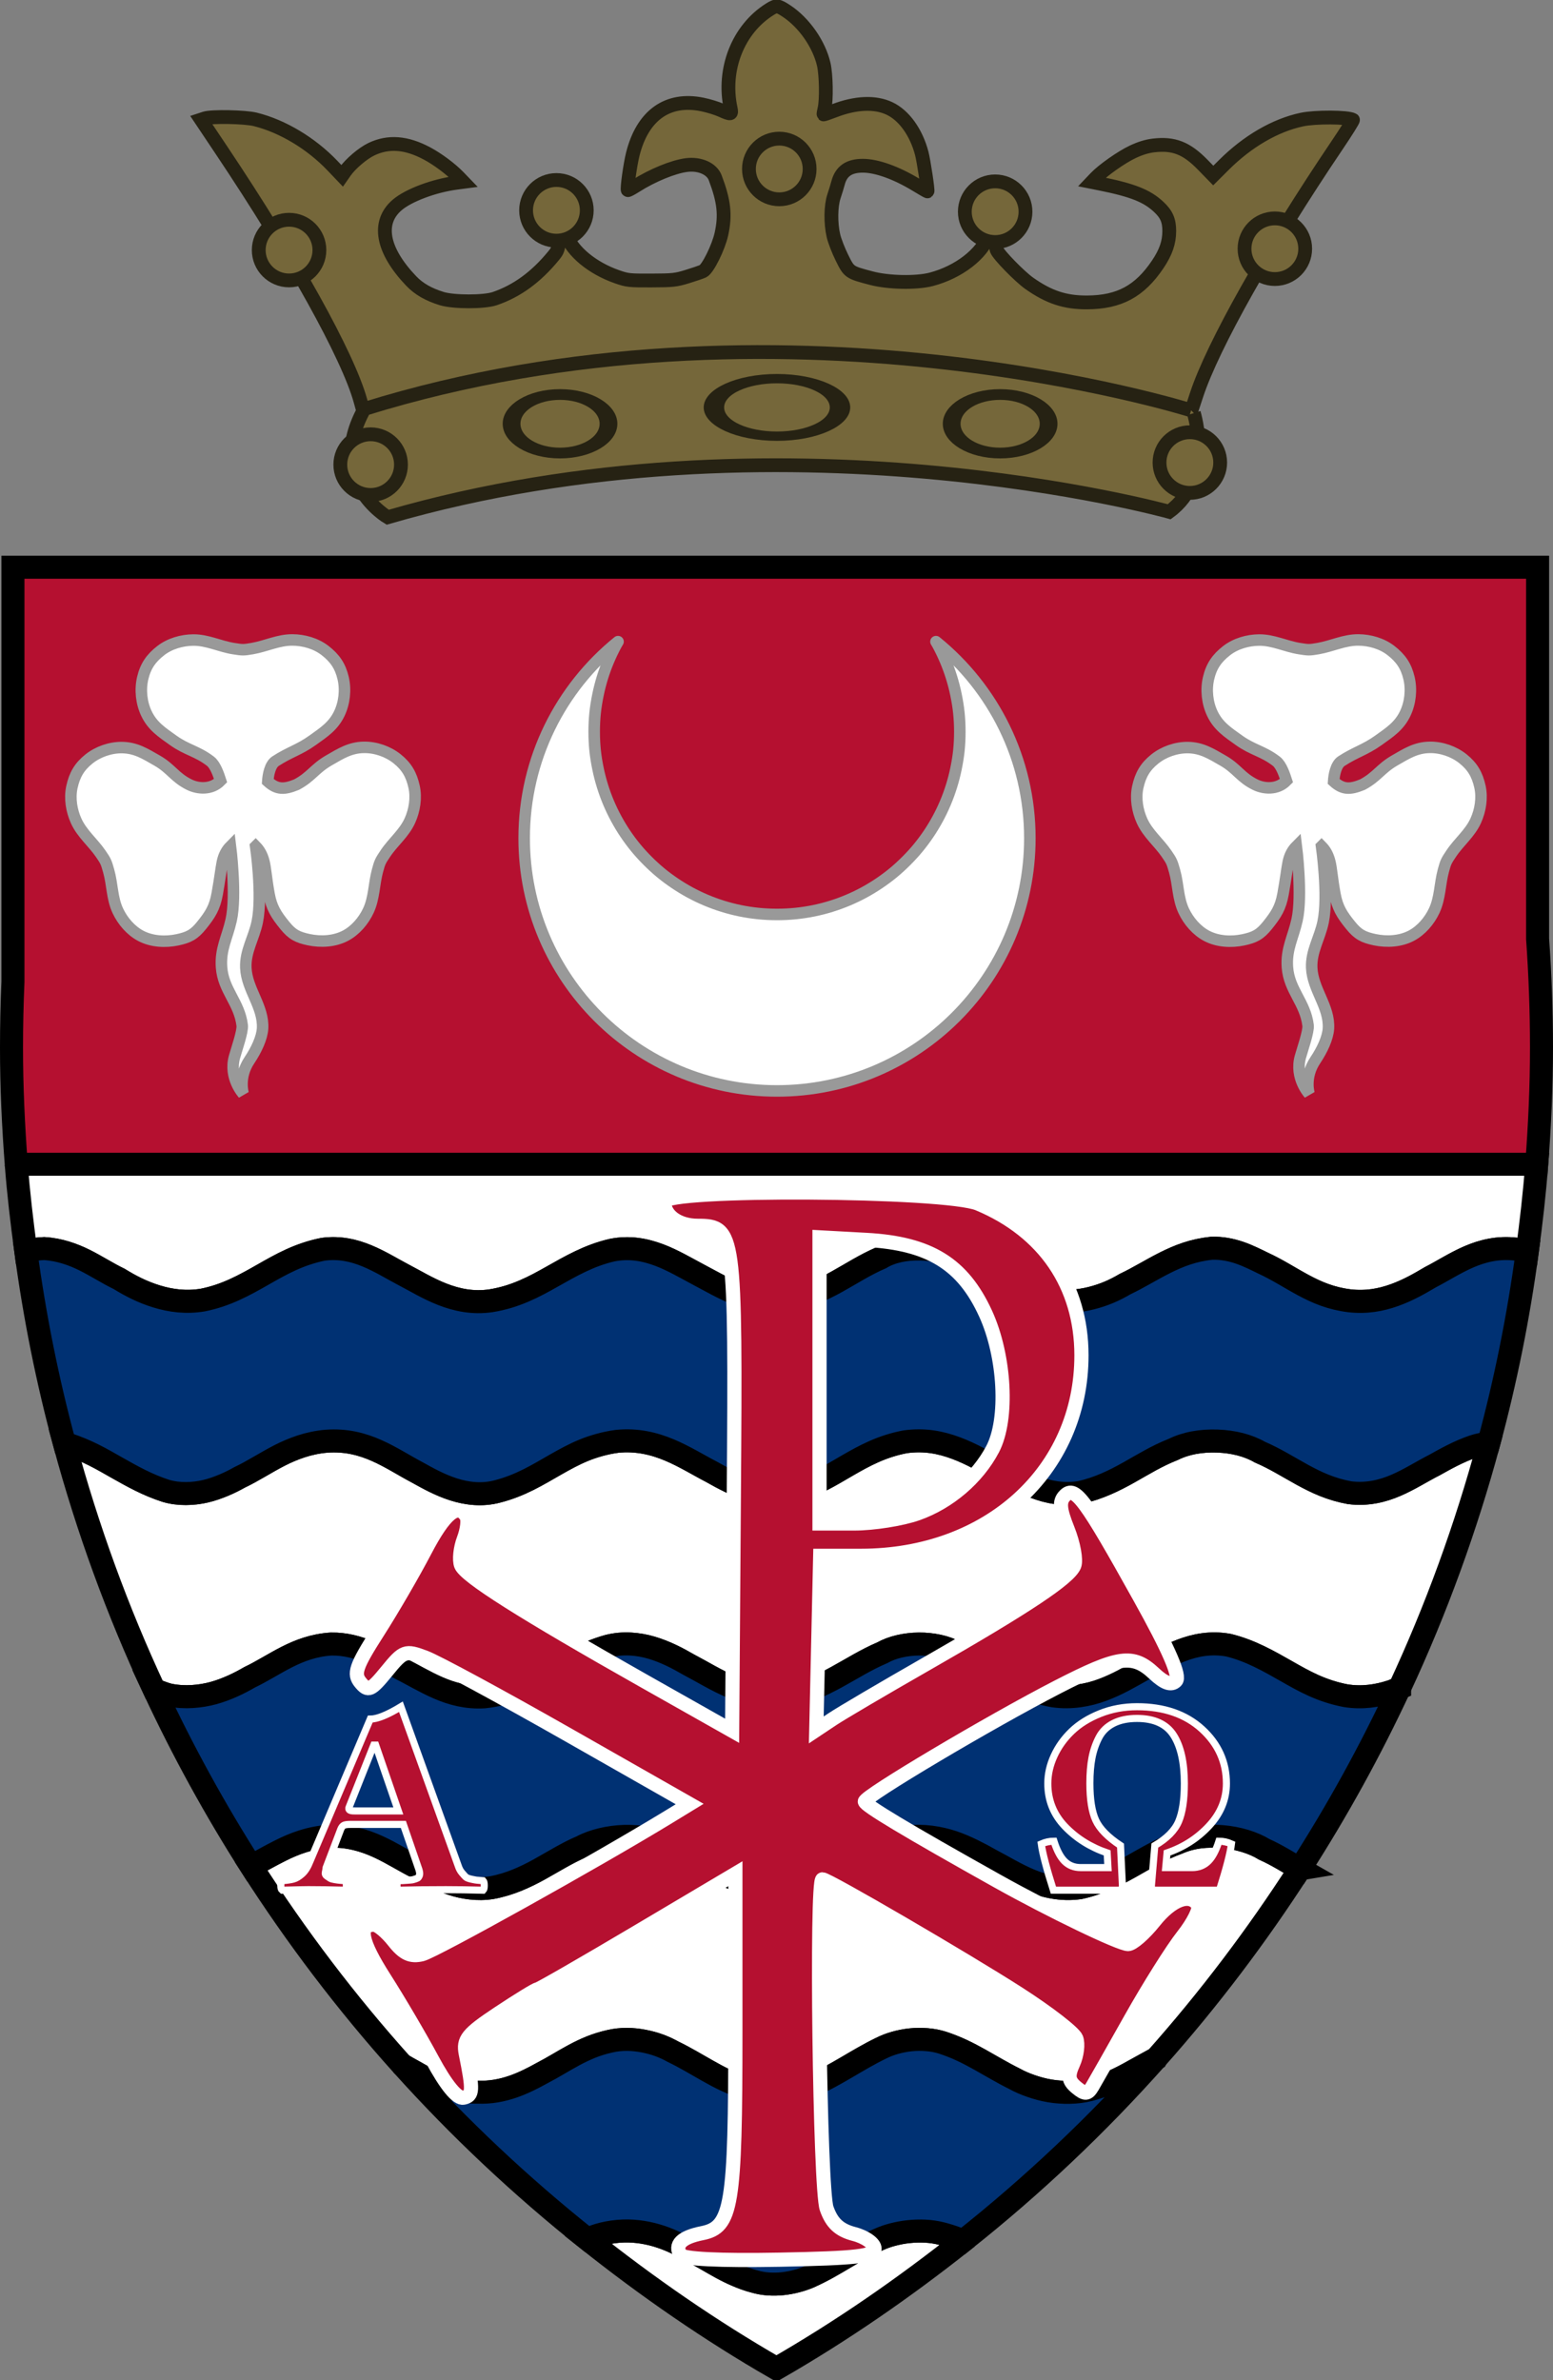 <?xml version="1.0" encoding="UTF-8" standalone="no"?>
<!-- Created with Inkscape (http://www.inkscape.org/) -->

<svg
   xmlns:dc="http://purl.org/dc/elements/1.1/"
   xmlns:cc="http://creativecommons.org/ns#"
   xmlns:rdf="http://www.w3.org/1999/02/22-rdf-syntax-ns#"
   xmlns:svg="http://www.w3.org/2000/svg"
   xmlns="http://www.w3.org/2000/svg"
   xmlns:sodipodi="http://sodipodi.sourceforge.net/DTD/sodipodi-0.dtd"
   xmlns:inkscape="http://www.inkscape.org/namespaces/inkscape"
   viewBox="0 0 337.281 516.995"
   id="svg2"
   version="1.1"
   inkscape:version="0.48.1 "
   sodipodi:docname="sem.svg">
  <rect x="0" y="0" width="337.281" height="516.995" fill="#808080" stroke="none"/>
  <defs
     id="defs4">
    <linearGradient
       id="linearGradient2294">
      <stop
         style="stop-color:#ffffff;stop-opacity:1;"
         offset="0"
         id="stop2296" />
      <stop
         style="stop-color:#959595;stop-opacity:1;"
         offset="1"
         id="stop2298" />
    </linearGradient>
    <linearGradient
       id="linearGradient2275">
      <stop
         style="stop-color:#000000;stop-opacity:1;"
         offset="0"
         id="stop2277" />
      <stop
         style="stop-color:#fffcfc;stop-opacity:0;"
         offset="1"
         id="stop2279" />
    </linearGradient>
    <linearGradient
       id="linearGradient2265">
      <stop
         id="stop2267"
         offset="0"
         style="stop-color:#000000;stop-opacity:1;" />
      <stop
         style="stop-color:#7f7e7e;stop-opacity:0.498;"
         offset="0"
         id="stop2283" />
      <stop
         id="stop2269"
         offset="1"
         style="stop-color:#fffcfc;stop-opacity:0;" />
    </linearGradient>
    <linearGradient
       id="linearGradient2257">
      <stop
         style="stop-color:#000000;stop-opacity:1;"
         offset="0"
         id="stop2259" />
      <stop
         style="stop-color:#fffcfc;stop-opacity:0;"
         offset="1"
         id="stop2261" />
    </linearGradient>
  </defs>
  <sodipodi:namedview
     id="base"
     pagecolor="#ffffff"
     bordercolor="#666666"
     borderopacity="1.0"
     inkscape:pageopacity="0.0"
     inkscape:pageshadow="2"
     inkscape:zoom="0.0875"
     inkscape:cx="-383.2339"
     inkscape:cy="651.59127"
     inkscape:document-units="px"
     inkscape:current-layer="layer1"
     showgrid="false"
     fit-margin-top="0"
     fit-margin-left="0"
     fit-margin-right="0"
     fit-margin-bottom="0"
     inkscape:window-width="1600"
     inkscape:window-height="848"
     inkscape:window-x="-8"
     inkscape:window-y="-8"
     inkscape:window-maximized="1" />
  <g
     inkscape:label="Layer 1"
     inkscape:groupmode="layer"
     id="layer1"
     transform="translate(-247.546,-193.722)">
    <path
       inkscape:connector-curvature="0"
       style="fill:#b51030;fill-opacity:1;stroke:#000000;stroke-width:5;stroke-miterlimit:4;stroke-opacity:1;stroke-dasharray:none"
       d="m 251.077,446.624 330.219,0 c 0.636,-8.371 1.031,-16.811 1.031,-25.344 0,-7.944 -0.292,-15.82 -0.844,-23.625 l 0,-80.719 -331.125,0 0,90.031 c -0.202,4.743 -0.312,9.521 -0.312,14.312 0,8.533 0.396,16.973 1.031,25.344 z"
       id="rect2521" />
    <g
       id="g4232"
       transform="translate(-5.616,-6.7387772e-6)"
       style="fill:#ffffff;stroke:#999999;stroke-width:2.5;stroke-miterlimit:4;stroke-dasharray:none">
      <g
         style="fill:#ffffff;fill-opacity:1;stroke:#999999;stroke-width:2.277;stroke-miterlimit:4;stroke-dasharray:none;display:inline"
         id="g17751-03-0"
         transform="matrix(-1.098,0.001,0.001,1.098,-39.859,-367.721)">
        <g
           id="g17731-2-0"
           style="fill:#ffffff;fill-opacity:1;stroke:#999999;stroke-width:2.277;stroke-miterlimit:4;stroke-dasharray:none">
          <path
             id="path17468-6-2-6"
             style="fill:#ffffff;fill-opacity:1;stroke:#999999;stroke-width:2.277;stroke-linecap:butt;stroke-linejoin:miter;stroke-miterlimit:4;stroke-opacity:1;stroke-dasharray:none;display:inline"
             d="m -316.82,679.038 c -0.714,0.729 -1.256,1.602 -1.618,2.985 -0.362,1.383 -0.432,3.195 -1.013,6.434 -0.487,2.714 -1.381,4.106 -3.101,6.234 -1.459,1.807 -2.526,2.369 -4.784,2.844 -2.374,0.499 -5.052,0.354 -7.213,-0.781 -1.975,-1.038 -3.592,-2.922 -4.549,-4.959 -1.178,-2.506 -1.091,-5.244 -1.816,-7.919 -0.468,-1.727 -0.572,-1.898 -1.562,-3.378 -1.536,-2.296 -3.701,-3.969 -4.847,-6.49 -0.932,-2.049 -1.325,-4.511 -0.844,-6.705 0.526,-2.402 1.474,-4.044 3.377,-5.561 1.811,-1.443 4.239,-2.281 6.549,-2.25 2.72,0.036 4.563,1.215 6.936,2.581 2.833,1.63 3.501,3.254 6.389,4.781 2.415,0.979 3.875,1.031 5.696,-0.635 -0.079,-1.286 -0.447,-3.296 -1.539,-4.009 -2.762,-1.802 -4.657,-2.207 -7.341,-4.124 -2.249,-1.606 -4.101,-2.802 -5.295,-5.295 -1.013,-2.116 -1.29,-4.712 -0.756,-6.997 0.561,-2.401 1.643,-3.975 3.593,-5.484 1.782,-1.378 4.177,-2.066 6.429,-2.08 2.771,-0.018 5.212,1.229 7.942,1.702 1.765,0.305 1.964,0.282 3.724,0 2.735,-0.438 5.171,-1.72 7.942,-1.702 2.252,0.014 4.648,0.702 6.429,2.08 1.95,1.509 3.032,3.083 3.593,5.484 0.534,2.284 0.257,4.881 -0.756,6.997 -1.193,2.492 -3.046,3.688 -5.295,5.295 -2.684,1.917 -4.727,2.113 -7.341,4.124 -0.992,0.763 -1.633,2.713 -2,3.855 1.85,1.9 4.539,1.583 6.158,0.789 2.918,-1.432 3.556,-3.151 6.389,-4.781 2.374,-1.366 4.216,-2.544 6.936,-2.581 2.309,-0.031 4.738,0.807 6.549,2.25 1.903,1.516 2.851,3.159 3.377,5.561 0.48,2.194 0.088,4.656 -0.844,6.705 -1.146,2.521 -3.281,4.212 -4.847,6.49 -1.013,1.474 -1.075,1.664 -1.562,3.378 -0.757,2.664 -0.637,5.412 -1.816,7.919 -0.958,2.037 -2.575,3.921 -4.549,4.959 -2.162,1.136 -4.84,1.28 -7.213,0.781 -2.258,-0.475 -3.325,-1.037 -4.784,-2.844 -1.719,-2.129 -2.613,-3.521 -3.101,-6.234 -0.582,-3.239 -0.729,-4.772 -1.013,-6.21 -0.284,-1.438 -0.873,-2.452 -1.632,-3.214 0,0 -1.221,9.74 -0.12,14.607 0.798,3.527 2.175,5.722 1.917,9.329 -0.327,4.574 -3.532,6.951 -4.078,11.505 -0.142,1.186 1.128,4.774 1.536,6.245 1.146,4.136 -1.724,7.291 -1.724,7.291 0,0 1.049,-3.245 -1.255,-6.668 -1.324,-1.967 -2.467,-4.372 -2.581,-6.25 -0.26,-4.3 3.108,-7.696 3.298,-11.999 0.144,-3.282 -1.599,-5.878 -2.268,-9.094 -1.088,-5.229 0.302,-14.959 0.302,-14.959 z"
             sodipodi:nodetypes="czssssssssssssccsssssssssssssscssssssssssssszcsssscssssc"
             inkscape:connector-curvature="0" />
        </g>
      </g>
      <g
         transform="matrix(0.25,0,0,0.25,296.198,249.201)"
         id="layer1-2"
         inkscape:label="Layer 1"
         style="fill:#ffffff;stroke:#999999;stroke-width:10.009;stroke-miterlimit:4;stroke-dasharray:none">
        <path
           inkscape:connector-curvature="0"
           id="path4767"
           d="m 364.767,335.587 c -49.717,40.268 -81.565,101.815 -81.565,170.779 0,121.306 98.304,219.611 219.611,219.611 121.306,0 219.7,-98.304 219.7,-219.611 0,-68.964 -31.847,-130.51 -81.565,-170.779 0.494,0.87 1.034,1.699 1.512,2.579 2.445,4.5 4.662,9.126 6.671,13.876 2.009,4.749 3.79,9.615 5.337,14.587 1.547,4.972 2.856,10.041 3.914,15.21 1.058,5.168 1.948,10.494 2.491,15.833 0.542,5.338 0.8,10.707 0.8,16.188 0,5.481 -0.258,10.939 -0.8,16.277 -0.542,5.338 -1.433,10.575 -2.491,15.744 -1.058,5.168 -2.367,10.238 -3.914,15.21 -1.547,4.972 -3.328,9.838 -5.337,14.587 -2.009,4.749 -4.227,9.376 -6.671,13.876 -2.445,4.5 -5.063,8.851 -7.916,13.075 -2.854,4.224 -5.925,8.354 -9.162,12.275 -3.236,3.921 -6.637,7.615 -10.229,11.207 -3.592,3.592 -7.375,7.082 -11.296,10.318 -3.921,3.236 -7.962,6.219 -12.186,9.073 -4.224,2.854 -8.664,5.561 -13.164,8.005 -4.5,2.445 -9.126,4.662 -13.876,6.671 -4.749,2.009 -9.615,3.79 -14.587,5.337 -4.972,1.547 -10.042,2.856 -15.21,3.914 -5.168,1.058 -10.406,1.859 -15.744,2.402 -5.338,0.542 -10.796,0.801 -16.277,0.801 -5.481,0 -10.85,-0.258 -16.188,-0.801 -5.338,-0.542 -10.575,-1.344 -15.744,-2.402 -5.168,-1.058 -10.238,-2.367 -15.21,-3.914 -4.972,-1.547 -9.838,-3.328 -14.587,-5.337 -4.749,-2.009 -9.376,-4.227 -13.876,-6.671 -4.5,-2.445 -8.94,-5.152 -13.164,-8.005 -4.224,-2.854 -8.265,-5.837 -12.186,-9.073 -3.921,-3.236 -7.704,-6.726 -11.296,-10.318 -3.592,-3.592 -6.993,-7.286 -10.229,-11.207 -3.236,-3.921 -6.308,-8.051 -9.162,-12.275 -2.854,-4.224 -5.472,-8.575 -7.916,-13.075 -2.445,-4.5 -4.662,-9.126 -6.671,-13.876 -2.009,-4.749 -3.79,-9.615 -5.337,-14.587 -1.547,-4.972 -2.856,-10.041 -3.914,-15.21 -1.058,-5.168 -1.948,-10.406 -2.491,-15.744 -0.542,-5.338 -0.801,-10.796 -0.801,-16.277 0,-5.481 0.258,-10.85 0.801,-16.188 0.542,-5.338 1.433,-10.664 2.491,-15.833 1.058,-5.168 2.367,-10.238 3.914,-15.21 1.547,-4.972 3.328,-9.838 5.337,-14.587 2.009,-4.749 4.227,-9.376 6.671,-13.876 0.478,-0.88 1.018,-1.709 1.512,-2.579 z"
           style="fill:#ffffff;fill-opacity:1;fill-rule:nonzero;stroke:#999999;stroke-width:10.009;stroke-linecap:round;stroke-linejoin:round;stroke-miterlimit:4;stroke-opacity:1;stroke-dasharray:none;stroke-dashoffset:0" />
      </g>
      <g
         style="fill:#ffffff;fill-opacity:1;stroke:#999999;stroke-width:2.277;stroke-miterlimit:4;stroke-dasharray:none;display:inline"
         id="g17751-03-0-0"
         transform="matrix(-1.098,0.001,0.001,1.098,191.628,-367.721)">
        <g
           id="g17731-2-0-0"
           style="fill:#ffffff;fill-opacity:1;stroke:#999999;stroke-width:2.277;stroke-miterlimit:4;stroke-dasharray:none">
          <path
             id="path17468-6-2-6-4"
             style="fill:#ffffff;fill-opacity:1;stroke:#999999;stroke-width:2.277;stroke-linecap:butt;stroke-linejoin:miter;stroke-miterlimit:4;stroke-opacity:1;stroke-dasharray:none;display:inline"
             d="m -316.82,679.038 c -0.714,0.729 -1.256,1.602 -1.618,2.985 -0.362,1.383 -0.432,3.195 -1.013,6.434 -0.487,2.714 -1.381,4.106 -3.101,6.234 -1.459,1.807 -2.526,2.369 -4.784,2.844 -2.374,0.499 -5.052,0.354 -7.213,-0.781 -1.975,-1.038 -3.592,-2.922 -4.549,-4.959 -1.178,-2.506 -1.091,-5.244 -1.816,-7.919 -0.468,-1.727 -0.572,-1.898 -1.562,-3.378 -1.536,-2.296 -3.701,-3.969 -4.847,-6.49 -0.932,-2.049 -1.325,-4.511 -0.844,-6.705 0.526,-2.402 1.474,-4.044 3.377,-5.561 1.811,-1.443 4.239,-2.281 6.549,-2.25 2.72,0.036 4.563,1.215 6.936,2.581 2.833,1.63 3.501,3.254 6.389,4.781 2.415,0.979 3.875,1.031 5.696,-0.635 -0.079,-1.286 -0.447,-3.296 -1.539,-4.009 -2.762,-1.802 -4.657,-2.207 -7.341,-4.124 -2.249,-1.606 -4.101,-2.802 -5.295,-5.295 -1.013,-2.116 -1.29,-4.712 -0.756,-6.997 0.561,-2.401 1.643,-3.975 3.593,-5.484 1.782,-1.378 4.177,-2.066 6.429,-2.08 2.771,-0.018 5.212,1.229 7.942,1.702 1.765,0.305 1.964,0.282 3.724,0 2.735,-0.438 5.171,-1.72 7.942,-1.702 2.252,0.014 4.648,0.702 6.429,2.08 1.95,1.509 3.032,3.083 3.593,5.484 0.534,2.284 0.257,4.881 -0.756,6.997 -1.193,2.492 -3.046,3.688 -5.295,5.295 -2.684,1.917 -4.727,2.113 -7.341,4.124 -0.992,0.763 -1.633,2.713 -2,3.855 1.85,1.9 4.539,1.583 6.158,0.789 2.918,-1.432 3.556,-3.151 6.389,-4.781 2.374,-1.366 4.216,-2.544 6.936,-2.581 2.309,-0.031 4.738,0.807 6.549,2.25 1.903,1.516 2.851,3.159 3.377,5.561 0.48,2.194 0.088,4.656 -0.844,6.705 -1.146,2.521 -3.281,4.212 -4.847,6.49 -1.013,1.474 -1.075,1.664 -1.562,3.378 -0.757,2.664 -0.637,5.412 -1.816,7.919 -0.958,2.037 -2.575,3.921 -4.549,4.959 -2.162,1.136 -4.84,1.28 -7.213,0.781 -2.258,-0.475 -3.325,-1.037 -4.784,-2.844 -1.719,-2.129 -2.613,-3.521 -3.101,-6.234 -0.582,-3.239 -0.729,-4.772 -1.013,-6.21 -0.284,-1.438 -0.873,-2.452 -1.632,-3.214 0,0 -1.221,9.74 -0.12,14.607 0.798,3.527 2.175,5.722 1.917,9.329 -0.327,4.574 -3.532,6.951 -4.078,11.505 -0.142,1.186 1.128,4.774 1.536,6.245 1.146,4.136 -1.724,7.291 -1.724,7.291 0,0 1.049,-3.245 -1.255,-6.668 -1.324,-1.967 -2.467,-4.372 -2.581,-6.25 -0.26,-4.3 3.108,-7.696 3.298,-11.999 0.144,-3.282 -1.599,-5.878 -2.268,-9.094 -1.088,-5.229 0.302,-14.959 0.302,-14.959 z"
             sodipodi:nodetypes="czssssssssssssccsssssssssssssscssssssssssssszcsssscssssc"
             inkscape:connector-curvature="0" />
        </g>
      </g>
    </g>
    <g
       id="g7100"
       transform="matrix(0.624,0,0,0.624,582.775,37.984)"
       style="fill:#75673a;fill-opacity:1;stroke:#262213;stroke-width:4.805;stroke-miterlimit:4;stroke-opacity:1;stroke-dasharray:none">
      <path
         inkscape:connector-curvature="0"
         style="color:#000000;fill:#75673a;fill-opacity:1;fill-rule:nonzero;stroke:#262213;stroke-width:4.805;stroke-linecap:butt;stroke-linejoin:miter;stroke-miterlimit:4;stroke-opacity:1;stroke-dasharray:none;stroke-dashoffset:0;marker:none;visibility:visible;display:inline;overflow:visible;enable-background:accumulate"
         d="m -359.549,392.137 -51.422,-0.124 -0.831,-2.99 c -4.323,-15.554 -23.17,-49.525 -48.413,-87.258 l -7.045,-10.531 1.32,-0.433 c 2.384,-0.782 13.956,-0.559 17.571,0.339 9.45,2.346 19.431,8.33 26.83,16.085 l 3.384,3.547 0.971,-1.392 c 1.947,-2.791 6.233,-6.44 9.253,-7.877 5.945,-2.83 12.139,-2.345 19.361,1.517 3.72,1.989 8.273,5.392 10.988,8.212 l 1.59,1.652 -2.438,0.323 c -7.777,1.029 -16.626,4.354 -20.561,7.726 -7.093,6.078 -5.293,15.811 4.898,26.477 2.623,2.745 6.007,4.696 10.6,6.111 4.143,1.276 14.764,1.281 18.482,0.008 7.707,-2.639 14.315,-7.456 20.415,-14.881 1.554,-1.891 1.689,-2.33 1.98,-6.425 0.18,-2.534 0.513,-4.329 0.785,-4.238 0.26,0.086 1.006,1.598 1.659,3.359 2.163,5.837 9.119,11.578 17.645,14.562 3.647,1.277 4.252,1.343 12.001,1.316 7.498,-0.026 8.512,-0.136 12.481,-1.349 2.376,-0.726 4.854,-1.575 5.506,-1.887 1.671,-0.798 5.374,-8.276 6.396,-12.917 1.461,-6.63 0.93,-11.438 -2.164,-19.619 -1.185,-3.134 -5.353,-4.986 -9.934,-4.416 -4.608,0.574 -11.948,3.583 -17.738,7.271 -1.415,0.901 -2.652,1.559 -2.749,1.463 -0.354,-0.353 0.823,-8.839 1.732,-12.483 3.382,-13.562 12.129,-19.816 24.232,-17.327 2.112,0.434 5.001,1.314 6.419,1.954 3.566,1.61 3.884,1.552 3.414,-0.631 -2.91,-13.538 2.585,-27.488 13.56,-34.42 2.359,-1.49 2.86,-1.44 5.924,0.588 6.095,4.036 11.287,11.482 12.924,18.537 0.84,3.62 0.993,12.362 0.269,15.401 -0.249,1.046 -0.4,1.955 -0.334,2.02 0.065,0.065 1.728,-0.502 3.694,-1.261 7.506,-2.896 14.253,-3.176 19.268,-0.801 5.052,2.393 9.286,8.291 11.209,15.616 0.696,2.652 2.25,12.993 1.988,13.232 -0.048,0.044 -1.816,-0.973 -3.928,-2.259 -6.879,-4.189 -13.726,-6.648 -18.543,-6.658 -4.8,-0.011 -7.544,1.875 -8.621,5.922 -0.289,1.085 -0.937,3.205 -1.442,4.71 -1.129,3.371 -1.206,9.37 -0.177,13.781 0.399,1.712 1.725,5.13 2.946,7.596 2.527,5.105 2.505,5.09 10.235,7.127 6,1.582 15.704,1.768 20.882,0.4 9.497,-2.508 17.62,-8.759 20.005,-15.394 1.516,-4.216 2.317,-4.051 2.317,0.479 0,1.958 0.198,4.079 0.44,4.714 0.66,1.732 7.977,9.236 11.291,11.58 6.855,4.848 12.507,6.714 20.192,6.665 11.172,-0.071 18.252,-3.888 24.54,-13.231 2.826,-4.198 4.023,-7.656 4.023,-11.62 0,-3.699 -0.945,-5.86 -3.68,-8.417 -4.115,-3.847 -9.138,-5.833 -20.49,-8.1 l -2.808,-0.561 1.368,-1.437 c 2.579,-2.709 9.049,-7.252 12.92,-9.069 2.6,-1.221 4.964,-1.946 7.201,-2.208 7.042,-0.825 11.47,0.905 17.107,6.682 l 3.697,3.789 3.662,-3.652 c 8.276,-8.255 17.884,-13.85 27.183,-15.828 4.669,-0.994 15.965,-0.935 17.77,0.092 0.178,0.101 -2.33,4.114 -5.573,8.917 -23.959,35.488 -43.235,69.745 -48.848,86.816 l -1.587,4.825 -23.282,0.322 c -21.41,0.296 -80.354,0.286 -213.917,-0.036 l 0,0 z"
         id="path3739" />
      <path
         inkscape:connector-curvature="0"
         style="color:#000000;fill:#75673a;fill-opacity:1;fill-rule:nonzero;stroke:#262213;stroke-width:4.805;stroke-linecap:butt;stroke-linejoin:miter;stroke-miterlimit:4;stroke-opacity:1;stroke-dasharray:none;stroke-dashoffset:0;marker:none;visibility:visible;display:inline;overflow:visible;enable-background:accumulate"
         d="m -122.663,392.418 c 0,0 -143.634,-45.333 -287.745,-0.477 -13.838,24.814 8.112,37.698 8.112,37.698 136.476,-39.607 271.998,-1.909 271.998,-1.909 15.747,-11.453 8.589,-34.358 8.589,-34.358"
         id="path3606"
         sodipodi:nodetypes="ccccc" />
      <path
         sodipodi:type="arc"
         style="fill:#75673a;fill-opacity:1;fill-rule:nonzero;stroke:#262213;stroke-width:3.169;stroke-linecap:round;stroke-linejoin:round;stroke-miterlimit:4;stroke-opacity:1;stroke-dasharray:none;stroke-dashoffset:0"
         id="path3610"
         sodipodi:cx="295.53571"
         sodipodi:cy="442.46429"
         sodipodi:rx="6.9642859"
         sodipodi:ry="6.9642859"
         d="m 302.5,442.464 c 0,3.846 -3.118,6.964 -6.964,6.964 -3.846,0 -6.964,-3.118 -6.964,-6.964 0,-3.846 3.118,-6.964 6.964,-6.964 3.846,0 6.964,3.118 6.964,6.964 z"
         transform="matrix(1.516,0,0,1.516,-856.256,-259.455)" />
      <path
         sodipodi:type="arc"
         style="fill:#75673a;fill-opacity:1;fill-rule:nonzero;stroke:#262213;stroke-width:2.552;stroke-linecap:round;stroke-linejoin:round;stroke-miterlimit:4;stroke-opacity:1;stroke-dasharray:none;stroke-dashoffset:0"
         id="path3610-1"
         sodipodi:cx="295.53571"
         sodipodi:cy="442.46429"
         sodipodi:rx="6.9642859"
         sodipodi:ry="6.9642859"
         d="m 302.5,442.464 c 0,3.846 -3.118,6.964 -6.964,6.964 -3.846,0 -6.964,-3.118 -6.964,-6.964 0,-3.846 3.118,-6.964 6.964,-6.964 3.846,0 6.964,3.118 6.964,6.964 z"
         transform="matrix(2.422,0,0,1.463,-1058.098,-250.226)" />
      <path
         sodipodi:type="arc"
         style="fill:#75673a;fill-opacity:1;fill-rule:nonzero;stroke:#262213;stroke-width:2.552;stroke-linecap:round;stroke-linejoin:round;stroke-miterlimit:4;stroke-opacity:1;stroke-dasharray:none;stroke-dashoffset:0"
         id="path3610-1-7"
         sodipodi:cx="295.53571"
         sodipodi:cy="442.46429"
         sodipodi:rx="6.9642859"
         sodipodi:ry="6.9642859"
         d="m 302.5,442.464 c 0,3.846 -3.118,6.964 -6.964,6.964 -3.846,0 -6.964,-3.118 -6.964,-6.964 0,-3.846 3.118,-6.964 6.964,-6.964 3.846,0 6.964,3.118 6.964,6.964 z"
         transform="matrix(2.422,0,0,1.463,-904.92,-250.226)" />
      <path
         sodipodi:type="arc"
         style="fill:#75673a;fill-opacity:1;fill-rule:nonzero;stroke:#262213;stroke-width:3.169;stroke-linecap:round;stroke-linejoin:round;stroke-miterlimit:4;stroke-opacity:1;stroke-dasharray:none;stroke-dashoffset:0"
         id="path3610-4"
         sodipodi:cx="295.53571"
         sodipodi:cy="442.46429"
         sodipodi:rx="6.9642859"
         sodipodi:ry="6.9642859"
         d="m 302.5,442.464 c 0,3.846 -3.118,6.964 -6.964,6.964 -3.846,0 -6.964,-3.118 -6.964,-6.964 0,-3.846 3.118,-6.964 6.964,-6.964 3.846,0 6.964,3.118 6.964,6.964 z"
         transform="matrix(1.516,0,0,1.516,-571.136,-260.17)" />
      <path
         sodipodi:type="arc"
         style="fill:#75673a;fill-opacity:1;fill-rule:nonzero;stroke:#262213;stroke-width:2.257;stroke-linecap:round;stroke-linejoin:round;stroke-miterlimit:4;stroke-opacity:1;stroke-dasharray:none;stroke-dashoffset:0"
         id="path3610-1-7-0"
         sodipodi:cx="295.53571"
         sodipodi:cy="442.46429"
         sodipodi:rx="6.9642859"
         sodipodi:ry="6.9642859"
         d="m 302.5,442.464 c 0,3.846 -3.118,6.964 -6.964,6.964 -3.846,0 -6.964,-3.118 -6.964,-6.964 0,-3.846 3.118,-6.964 6.964,-6.964 3.846,0 6.964,3.118 6.964,6.964 z"
         transform="matrix(3.151,0,0,1.438,-1198.041,-244.857)" />
      <path
         sodipodi:type="arc"
         style="fill:#75673a;fill-opacity:1;fill-rule:nonzero;stroke:#262213;stroke-width:3.169;stroke-linecap:round;stroke-linejoin:round;stroke-miterlimit:4;stroke-opacity:1;stroke-dasharray:none;stroke-dashoffset:0"
         id="path3610-48"
         sodipodi:cx="295.53571"
         sodipodi:cy="442.46429"
         sodipodi:rx="6.9642859"
         sodipodi:ry="6.9642859"
         d="m 302.5,442.464 c 0,3.846 -3.118,6.964 -6.964,6.964 -3.846,0 -6.964,-3.118 -6.964,-6.964 0,-3.846 3.118,-6.964 6.964,-6.964 3.846,0 6.964,3.118 6.964,6.964 z"
         transform="matrix(1.516,0,0,1.516,-884.649,-334.135)" />
      <path
         sodipodi:type="arc"
         style="fill:#75673a;fill-opacity:1;fill-rule:nonzero;stroke:#262213;stroke-width:3.169;stroke-linecap:round;stroke-linejoin:round;stroke-miterlimit:4;stroke-opacity:1;stroke-dasharray:none;stroke-dashoffset:0"
         id="path3610-48-8"
         sodipodi:cx="295.53571"
         sodipodi:cy="442.46429"
         sodipodi:rx="6.9642859"
         sodipodi:ry="6.9642859"
         d="m 302.5,442.464 c 0,3.846 -3.118,6.964 -6.964,6.964 -3.846,0 -6.964,-3.118 -6.964,-6.964 0,-3.846 3.118,-6.964 6.964,-6.964 3.846,0 6.964,3.118 6.964,6.964 z"
         transform="matrix(1.516,0,0,1.516,-791.597,-347.973)" />
      <path
         sodipodi:type="arc"
         style="fill:#75673a;fill-opacity:1;fill-rule:nonzero;stroke:#262213;stroke-width:3.169;stroke-linecap:round;stroke-linejoin:round;stroke-miterlimit:4;stroke-opacity:1;stroke-dasharray:none;stroke-dashoffset:0"
         id="path3610-48-8-2"
         sodipodi:cx="295.53571"
         sodipodi:cy="442.46429"
         sodipodi:rx="6.9642859"
         sodipodi:ry="6.9642859"
         d="m 302.5,442.464 c 0,3.846 -3.118,6.964 -6.964,6.964 -3.846,0 -6.964,-3.118 -6.964,-6.964 0,-3.846 3.118,-6.964 6.964,-6.964 3.846,0 6.964,3.118 6.964,6.964 z"
         transform="matrix(1.516,0,0,1.516,-638.897,-347.496)" />
      <path
         sodipodi:type="arc"
         style="fill:#75673a;fill-opacity:1;fill-rule:nonzero;stroke:#262213;stroke-width:3.169;stroke-linecap:round;stroke-linejoin:round;stroke-miterlimit:4;stroke-opacity:1;stroke-dasharray:none;stroke-dashoffset:0"
         id="path3610-48-8-4"
         sodipodi:cx="295.53571"
         sodipodi:cy="442.46429"
         sodipodi:rx="6.9642859"
         sodipodi:ry="6.9642859"
         d="m 302.5,442.464 c 0,3.846 -3.118,6.964 -6.964,6.964 -3.846,0 -6.964,-3.118 -6.964,-6.964 0,-3.846 3.118,-6.964 6.964,-6.964 3.846,0 6.964,3.118 6.964,6.964 z"
         transform="matrix(1.516,0,0,1.516,-541.55,-334.612)" />
      <path
         sodipodi:type="arc"
         style="fill:#75673a;fill-opacity:1;fill-rule:nonzero;stroke:#262213;stroke-width:3.169;stroke-linecap:round;stroke-linejoin:round;stroke-miterlimit:4;stroke-opacity:1;stroke-dasharray:none;stroke-dashoffset:0"
         id="path3610-48-8-23"
         sodipodi:cx="295.53571"
         sodipodi:cy="442.46429"
         sodipodi:rx="6.9642859"
         sodipodi:ry="6.9642859"
         d="m 302.5,442.464 c 0,3.846 -3.118,6.964 -6.964,6.964 -3.846,0 -6.964,-3.118 -6.964,-6.964 0,-3.846 3.118,-6.964 6.964,-6.964 3.846,0 6.964,3.118 6.964,6.964 z"
         transform="matrix(1.516,0,0,1.516,-714.034,-362.373)" />
    </g>
    <path
       style="fill:#ffffff;stroke:#000000;stroke-width:5;stroke-miterlimit:4;stroke-opacity:1;stroke-dasharray:none"
       d="m 456.733,680.499 c -1.255,-0.541 -2.581,-1.009 -4,-1.406 -1.091,-0.317 -2.23,-0.546 -3.406,-0.656 -1.176,-0.11 -2.376,-0.11 -3.562,-0.031 -1.187,0.079 -2.347,0.25 -3.469,0.5 -1.121,0.25 -2.206,0.566 -3.188,0.969 -2.909,1.2 -5.442,2.693 -7.969,4.188 -2.526,1.495 -5.03,2.995 -7.875,4.25 -1.69,0.71 -3.673,1.252 -5.719,1.469 -1.023,0.109 -2.068,0.133 -3.094,0.062 -1.026,-0.071 -2.06,-0.244 -3.031,-0.531 -1.361,-0.353 -2.594,-0.805 -3.781,-1.312 -1.187,-0.507 -2.318,-1.062 -3.406,-1.656 -2.176,-1.188 -4.213,-2.466 -6.438,-3.594 -1.993,-1.168 -4.239,-2.327 -6.719,-3.156 -1.24,-0.415 -2.548,-0.749 -3.906,-0.969 -1.358,-0.22 -2.777,-0.33 -4.25,-0.281 -1.603,0.056 -3.093,0.279 -4.5,0.625 -1.177,0.29 -2.273,0.697 -3.344,1.125 12.968,10.331 26.643,19.808 41.094,28.125 14.257,-8.205 27.746,-17.552 40.562,-27.719 z"
       id="path4386"
       inkscape:connector-curvature="0" />
    <path
       style="fill:#ffffff;stroke:#000000;stroke-width:5;stroke-miterlimit:4;stroke-opacity:1;stroke-dasharray:none"
       d="m 529.858,599.686 c -2.563,-1.449 -5.021,-3.032 -7.75,-4.25 -1.194,-0.737 -2.596,-1.343 -4.125,-1.812 -1.529,-0.47 -3.193,-0.785 -4.875,-0.938 -1.682,-0.152 -3.378,-0.152 -5.031,0.062 -1.653,0.214 -3.246,0.651 -4.688,1.281 -1.92,0.699 -3.687,1.537 -5.375,2.438 -1.688,0.901 -3.319,1.853 -4.969,2.781 -1.65,0.928 -3.319,1.811 -5.125,2.594 -1.806,0.783 -3.749,1.474 -5.906,1.938 -2.009,0.279 -3.859,0.199 -5.625,-0.094 -1.766,-0.293 -3.425,-0.823 -5,-1.469 -3.15,-1.292 -5.99,-3.072 -8.688,-4.469 -1.217,-0.698 -2.51,-1.395 -3.875,-2.062 -1.365,-0.668 -2.795,-1.306 -4.312,-1.812 -1.517,-0.506 -3.108,-0.88 -4.781,-1.094 -1.673,-0.214 -3.417,-0.241 -5.25,-0.031 -1.837,0.263 -3.518,0.712 -5.062,1.281 -1.545,0.569 -2.969,1.26 -4.344,2 -2.749,1.481 -5.288,3.147 -8.094,4.5 -0.926,0.56 -1.945,1.116 -3.031,1.594 -1.086,0.478 -2.225,0.872 -3.438,1.188 -1.212,0.316 -2.477,0.551 -3.781,0.625 -1.304,0.074 -2.637,-0.002 -4,-0.25 -2.042,-0.43 -3.907,-1.053 -5.625,-1.781 -1.718,-0.728 -3.312,-1.565 -4.875,-2.438 -1.563,-0.873 -3.079,-1.763 -4.656,-2.625 -1.577,-0.862 -3.207,-1.708 -4.969,-2.406 -1.36,-0.664 -2.891,-1.137 -4.5,-1.438 -1.609,-0.3 -3.288,-0.422 -4.969,-0.375 -1.681,0.047 -3.364,0.278 -4.938,0.656 -1.574,0.378 -3.055,0.901 -4.344,1.594 -1.664,0.694 -3.205,1.53 -4.719,2.375 -1.514,0.845 -2.981,1.722 -4.5,2.562 -1.519,0.841 -3.102,1.63 -4.781,2.312 -1.679,0.682 -3.475,1.256 -5.469,1.625 -1.612,0.266 -3.124,0.258 -4.594,0.094 -1.47,-0.164 -2.884,-0.486 -4.219,-0.938 -2.669,-0.904 -5.084,-2.234 -7.25,-3.438 -2.817,-1.38 -5.556,-3.186 -8.625,-4.594 -1.534,-0.704 -3.169,-1.308 -4.906,-1.719 -1.738,-0.411 -3.59,-0.644 -5.625,-0.562 -2.134,0.138 -4.051,0.532 -5.844,1.094 -1.793,0.562 -3.448,1.292 -5.031,2.094 -2.133,1.08 -4.154,2.218 -6.188,3.344 9.762,15.257 20.696,29.674 32.75,43.094 0.827,0.491 1.686,0.986 2.531,1.438 1.916,1.092 3.958,2.259 6.25,3.125 1.146,0.433 2.358,0.781 3.625,1.031 1.267,0.25 2.595,0.392 4,0.375 1.401,0.053 2.728,-0.039 4,-0.25 1.272,-0.211 2.498,-0.541 3.656,-0.938 2.316,-0.794 4.43,-1.894 6.375,-2.969 2.354,-1.217 4.527,-2.613 6.875,-3.875 1.174,-0.631 2.395,-1.227 3.688,-1.75 1.292,-0.523 2.666,-0.945 4.156,-1.281 1.216,-0.282 2.454,-0.412 3.688,-0.406 1.233,0.005 2.47,0.144 3.656,0.375 1.187,0.231 2.33,0.541 3.406,0.938 1.076,0.396 2.068,0.875 2.969,1.375 2.605,1.259 4.985,2.708 7.438,4.094 1.226,0.693 2.47,1.377 3.781,2 1.311,0.623 2.677,1.172 4.156,1.656 1.147,0.396 2.391,0.705 3.656,0.875 1.265,0.17 2.552,0.201 3.844,0.156 1.292,-0.045 2.585,-0.187 3.812,-0.438 1.228,-0.25 2.397,-0.586 3.469,-1.031 2.739,-1.151 5.175,-2.552 7.594,-3.969 2.418,-1.416 4.824,-2.861 7.438,-4.125 0.911,-0.455 1.916,-0.85 3,-1.156 1.084,-0.306 2.235,-0.533 3.406,-0.656 1.172,-0.123 2.359,-0.125 3.531,-0.031 1.172,0.094 2.32,0.312 3.406,0.656 1.495,0.497 2.914,1.06 4.25,1.688 1.336,0.628 2.592,1.304 3.844,2 2.504,1.392 4.912,2.862 7.531,4.156 1.057,0.591 2.276,1.115 3.562,1.562 1.287,0.447 2.642,0.822 4.062,1.062 1.421,0.24 2.885,0.343 4.344,0.312 1.459,-0.03 2.912,-0.199 4.312,-0.562 1.836,-0.462 3.499,-1.086 5.062,-1.781 1.564,-0.695 3.04,-1.468 4.469,-2.281 1.62,-0.921 3.305,-1.805 4.938,-2.719 11.438,-12.869 21.867,-26.65 31.219,-41.188 z"
       id="path4391"
       inkscape:connector-curvature="0" />
    <path
       style="fill:#ffffff;stroke:#000000;stroke-width:5;stroke-miterlimit:4;stroke-opacity:1;stroke-dasharray:none"
       d="m 570.889,507.155 c -1.163,0.221 -2.319,0.41 -3.406,0.781 -1.566,0.535 -3.061,1.203 -4.469,1.906 -1.408,0.703 -2.751,1.458 -4,2.156 -2.622,1.326 -5.279,3.056 -8.25,4.344 -1.485,0.644 -3.039,1.161 -4.719,1.469 -1.68,0.308 -3.46,0.402 -5.406,0.156 -2.002,-0.37 -3.814,-0.916 -5.5,-1.594 -1.686,-0.677 -3.26,-1.477 -4.781,-2.312 -3.043,-1.671 -5.896,-3.498 -9.188,-4.906 -1.258,-0.724 -2.742,-1.316 -4.312,-1.719 -1.571,-0.402 -3.244,-0.626 -4.938,-0.688 -1.693,-0.062 -3.406,0.047 -5.031,0.344 -1.625,0.297 -3.165,0.795 -4.531,1.469 -1.778,0.703 -3.41,1.509 -5,2.375 -1.59,0.866 -3.116,1.777 -4.688,2.656 -1.572,0.879 -3.185,1.725 -4.906,2.469 -1.721,0.744 -3.554,1.385 -5.594,1.844 -1.835,0.306 -3.578,0.288 -5.219,0.062 -1.641,-0.225 -3.18,-0.657 -4.656,-1.219 -2.953,-1.123 -5.622,-2.738 -8.094,-4.031 -1.381,-0.736 -2.817,-1.539 -4.312,-2.312 -1.496,-0.774 -3.04,-1.509 -4.688,-2.125 -1.648,-0.616 -3.382,-1.112 -5.219,-1.375 -1.837,-0.263 -3.782,-0.285 -5.844,0 -2.513,0.477 -4.737,1.22 -6.781,2.125 -2.044,0.905 -3.922,1.954 -5.781,3.031 -1.86,1.078 -3.697,2.194 -5.656,3.188 -1.96,0.994 -4.031,1.877 -6.375,2.531 -1.707,0.368 -3.375,0.445 -4.969,0.312 -1.594,-0.132 -3.131,-0.469 -4.594,-0.938 -1.463,-0.468 -2.842,-1.079 -4.156,-1.719 -1.314,-0.64 -2.54,-1.321 -3.688,-1.969 -2.904,-1.503 -5.883,-3.379 -9.219,-4.781 -1.668,-0.701 -3.431,-1.277 -5.312,-1.625 -1.881,-0.348 -3.898,-0.473 -6.062,-0.25 -1.35,0.179 -2.616,0.451 -3.812,0.781 -1.196,0.33 -2.324,0.712 -3.406,1.156 -2.165,0.888 -4.144,1.983 -6.094,3.094 -1.95,1.111 -3.854,2.254 -5.906,3.281 -2.052,1.027 -4.247,1.927 -6.719,2.562 -1.696,0.456 -3.339,0.572 -4.938,0.469 -1.598,-0.103 -3.152,-0.436 -4.625,-0.906 -1.473,-0.47 -2.868,-1.072 -4.188,-1.719 -1.32,-0.646 -2.548,-1.338 -3.688,-1.969 -2.835,-1.492 -5.653,-3.347 -8.812,-4.75 -1.58,-0.702 -3.228,-1.28 -5.031,-1.656 -1.803,-0.376 -3.754,-0.527 -5.875,-0.375 -2.004,0.174 -3.815,0.573 -5.5,1.125 -1.685,0.552 -3.259,1.233 -4.75,2 -2.982,1.533 -5.699,3.346 -8.656,4.75 -1.046,0.59 -2.196,1.169 -3.438,1.688 -1.242,0.518 -2.562,0.988 -3.938,1.312 -1.376,0.324 -2.803,0.493 -4.25,0.5 -1.447,0.007 -2.918,-0.161 -4.375,-0.594 -1.993,-0.649 -3.8,-1.423 -5.531,-2.281 -1.731,-0.858 -3.388,-1.789 -5.031,-2.719 -1.643,-0.93 -3.272,-1.885 -5,-2.75 -1.728,-0.865 -3.544,-1.649 -5.531,-2.312 -0.27,-0.067 -0.597,-0.036 -0.875,-0.094 5.002,18.469 11.508,36.325 19.469,53.375 1.115,0.395 2.135,0.876 3.375,1.156 1.666,0.326 3.292,0.409 4.875,0.312 1.583,-0.097 3.127,-0.348 4.594,-0.75 1.467,-0.402 2.869,-0.941 4.188,-1.531 1.319,-0.59 2.549,-1.245 3.688,-1.906 2.729,-1.303 5.29,-2.985 8.094,-4.406 1.402,-0.711 2.856,-1.347 4.438,-1.844 1.581,-0.497 3.288,-0.849 5.156,-0.969 1.558,-0.021 3.005,0.154 4.375,0.469 1.37,0.315 2.65,0.755 3.875,1.281 2.45,1.052 4.65,2.42 6.781,3.562 2.622,1.302 5.301,2.943 8.25,4.219 1.474,0.638 3.004,1.178 4.656,1.531 1.652,0.353 3.419,0.524 5.312,0.406 1.418,-0.15 2.743,-0.406 4,-0.719 1.257,-0.313 2.457,-0.689 3.594,-1.125 2.273,-0.872 4.316,-1.934 6.344,-3.062 2.028,-1.129 4.026,-2.306 6.125,-3.375 2.099,-1.069 4.325,-2.026 6.812,-2.719 1.673,-0.43 3.308,-0.558 4.906,-0.469 1.598,0.089 3.142,0.37 4.625,0.812 1.483,0.443 2.922,1.026 4.25,1.656 1.328,0.631 2.555,1.316 3.688,1.969 2.981,1.557 6.06,3.493 9.5,4.938 1.72,0.722 3.538,1.316 5.469,1.688 1.931,0.371 3.981,0.508 6.188,0.312 2.158,-0.397 4.093,-0.994 5.906,-1.719 1.814,-0.725 3.49,-1.574 5.125,-2.469 3.27,-1.789 6.353,-3.764 9.906,-5.281 1.095,-0.618 2.362,-1.088 3.719,-1.406 1.356,-0.318 2.802,-0.487 4.25,-0.5 1.448,-0.013 2.912,0.141 4.281,0.438 1.369,0.296 2.661,0.765 3.781,1.375 1.818,0.741 3.483,1.598 5.125,2.5 1.642,0.902 3.263,1.821 4.906,2.719 1.643,0.897 3.335,1.774 5.156,2.5 1.821,0.726 3.761,1.33 5.938,1.719 1.991,0.292 3.878,0.243 5.656,0 1.779,-0.243 3.436,-0.69 5.031,-1.281 1.595,-0.592 3.123,-1.309 4.562,-2.062 1.439,-0.754 2.813,-1.551 4.125,-2.281 1.271,-0.679 2.573,-1.448 3.969,-2.188 1.396,-0.74 2.863,-1.442 4.406,-2.031 1.543,-0.589 3.163,-1.055 4.875,-1.281 1.712,-0.226 3.534,-0.223 5.438,0.125 2.467,0.605 4.639,1.481 6.688,2.469 2.049,0.988 3.982,2.09 5.906,3.188 1.924,1.097 3.845,2.193 5.938,3.125 2.092,0.932 4.353,1.695 6.906,2.188 1.786,0.284 3.482,0.302 5.125,0.125 1.643,-0.177 3.224,-0.54 4.719,-1.031 0.661,-0.217 1.244,-0.524 1.875,-0.781 7.918,-17.002 14.405,-34.802 19.375,-53.219 z"
       id="path4396"
       inkscape:connector-curvature="0" />
    <path
       style="fill:#ffffff;stroke:#000000;stroke-width:5;stroke-miterlimit:4;stroke-opacity:1;stroke-dasharray:none"
       d="m 251.077,446.624 c 0.481,6.335 1.226,12.585 2.062,18.812 1.311,-0.192 2.576,-0.461 3.969,-0.5 1.716,0.104 3.293,0.427 4.75,0.875 1.457,0.448 2.8,1.009 4.094,1.656 2.588,1.294 4.955,2.851 7.469,4.062 1.166,0.717 2.418,1.436 3.781,2.094 1.363,0.658 2.843,1.249 4.375,1.719 1.532,0.469 3.138,0.816 4.812,0.969 1.675,0.152 3.398,0.106 5.188,-0.188 2.596,-0.523 4.881,-1.343 7,-2.312 2.119,-0.97 4.069,-2.069 6.031,-3.188 1.962,-1.119 3.937,-2.249 6.062,-3.219 2.125,-0.97 4.423,-1.789 7.031,-2.312 1.794,-0.244 3.475,-0.178 5.062,0.094 1.588,0.271 3.08,0.755 4.5,1.344 2.84,1.178 5.385,2.772 7.781,4.031 2.63,1.369 5.426,3.088 8.562,4.312 1.568,0.612 3.219,1.107 4.969,1.375 1.75,0.268 3.595,0.314 5.562,0.031 1.345,-0.215 2.617,-0.516 3.812,-0.875 1.196,-0.359 2.319,-0.786 3.406,-1.25 2.174,-0.928 4.177,-2.036 6.156,-3.156 1.98,-1.12 3.956,-2.244 6.062,-3.25 2.107,-1.006 4.351,-1.882 6.906,-2.469 1.866,-0.368 3.64,-0.401 5.344,-0.188 1.703,0.214 3.328,0.67 4.875,1.25 1.547,0.58 3.009,1.301 4.406,2.031 1.398,0.731 2.745,1.49 4,2.156 2.696,1.411 5.583,3.133 8.812,4.375 1.615,0.621 3.296,1.114 5.094,1.375 1.797,0.261 3.706,0.31 5.719,0 2.065,-0.413 3.92,-1.033 5.656,-1.75 1.737,-0.717 3.368,-1.533 4.938,-2.406 3.139,-1.746 6.092,-3.671 9.531,-5.156 1.157,-0.707 2.526,-1.213 4,-1.531 1.474,-0.319 3.049,-0.445 4.625,-0.406 1.576,0.039 3.162,0.261 4.625,0.625 1.463,0.364 2.802,0.872 3.938,1.531 3.312,1.45 6.247,3.269 9.344,4.938 1.549,0.834 3.145,1.653 4.844,2.344 1.699,0.69 3.516,1.273 5.5,1.688 1.532,0.253 3.028,0.303 4.5,0.219 1.472,-0.085 2.908,-0.313 4.281,-0.656 1.373,-0.343 2.701,-0.79 3.938,-1.312 1.236,-0.522 2.377,-1.127 3.438,-1.75 2.938,-1.392 5.676,-3.13 8.656,-4.625 1.49,-0.748 3.052,-1.45 4.719,-2 1.666,-0.55 3.453,-0.952 5.406,-1.156 1.111,-0.04 2.171,0.043 3.188,0.219 1.016,0.176 1.972,0.43 2.906,0.75 1.869,0.64 3.598,1.526 5.219,2.312 3.034,1.398 5.737,3.184 8.656,4.75 1.46,0.783 2.95,1.504 4.594,2.094 1.643,0.59 3.438,1.042 5.406,1.281 1.797,0.204 3.506,0.164 5.125,-0.062 1.619,-0.227 3.139,-0.637 4.594,-1.156 1.455,-0.519 2.82,-1.141 4.125,-1.812 1.305,-0.672 2.55,-1.408 3.719,-2.094 2.635,-1.35 5.312,-3.101 8.312,-4.406 1.5,-0.653 3.084,-1.181 4.781,-1.5 1.697,-0.319 3.504,-0.418 5.469,-0.188 0.86,0.14 1.633,0.39 2.469,0.562 0.847,-6.283 1.577,-12.609 2.062,-19 l -330.219,0 z"
       id="path4185"
       inkscape:connector-curvature="0" />
    <path
       style="fill:#003173;fill-opacity:1;stroke:#000000;stroke-width:5;stroke-miterlimit:4;stroke-opacity:1;stroke-dasharray:none"
       d="m 579.233,465.624 c -0.836,-0.173 -1.609,-0.423 -2.469,-0.562 -1.965,-0.23 -3.772,-0.131 -5.469,0.188 -1.697,0.319 -3.281,0.847 -4.781,1.5 -3,1.305 -5.677,3.056 -8.312,4.406 -1.169,0.686 -2.414,1.422 -3.719,2.094 -1.305,0.672 -2.67,1.294 -4.125,1.812 -1.455,0.519 -2.975,0.929 -4.594,1.156 -1.619,0.227 -3.328,0.267 -5.125,0.062 -1.968,-0.24 -3.763,-0.691 -5.406,-1.281 -1.643,-0.59 -3.134,-1.311 -4.594,-2.094 -2.92,-1.566 -5.622,-3.352 -8.656,-4.75 -1.621,-0.787 -3.35,-1.673 -5.219,-2.312 -0.934,-0.32 -1.89,-0.574 -2.906,-0.75 -1.016,-0.176 -2.076,-0.259 -3.188,-0.219 -1.953,0.204 -3.74,0.606 -5.406,1.156 -1.666,0.55 -3.229,1.252 -4.719,2 -2.98,1.495 -5.718,3.233 -8.656,4.625 -1.06,0.623 -2.201,1.228 -3.438,1.75 -1.236,0.522 -2.564,0.969 -3.938,1.312 -1.373,0.343 -2.809,0.572 -4.281,0.656 -1.472,0.085 -2.968,0.034 -4.5,-0.219 -1.984,-0.414 -3.801,-0.997 -5.5,-1.688 -1.699,-0.69 -3.295,-1.509 -4.844,-2.344 -3.097,-1.669 -6.032,-3.487 -9.344,-4.938 -1.135,-0.659 -2.475,-1.167 -3.938,-1.531 -1.463,-0.364 -3.049,-0.586 -4.625,-0.625 -1.576,-0.039 -3.151,0.088 -4.625,0.406 -1.474,0.319 -2.843,0.824 -4,1.531 -3.439,1.486 -6.392,3.41 -9.531,5.156 -1.569,0.873 -3.201,1.689 -4.938,2.406 -1.737,0.717 -3.591,1.337 -5.656,1.75 -2.013,0.31 -3.921,0.261 -5.719,0 -1.797,-0.261 -3.479,-0.754 -5.094,-1.375 -3.23,-1.242 -6.117,-2.964 -8.812,-4.375 -1.255,-0.667 -2.602,-1.426 -4,-2.156 -1.398,-0.731 -2.859,-1.452 -4.406,-2.031 -1.547,-0.58 -3.172,-1.036 -4.875,-1.25 -1.703,-0.214 -3.477,-0.18 -5.344,0.188 -2.555,0.587 -4.8,1.463 -6.906,2.469 -2.107,1.006 -4.083,2.13 -6.062,3.25 -1.98,1.12 -3.982,2.228 -6.156,3.156 -1.087,0.464 -2.21,0.891 -3.406,1.25 -1.196,0.359 -2.467,0.66 -3.812,0.875 -1.968,0.282 -3.813,0.237 -5.562,-0.031 -1.75,-0.268 -3.4,-0.763 -4.969,-1.375 -3.137,-1.225 -5.932,-2.944 -8.562,-4.312 -2.396,-1.259 -4.941,-2.854 -7.781,-4.031 -1.42,-0.589 -2.912,-1.072 -4.5,-1.344 -1.588,-0.271 -3.269,-0.338 -5.062,-0.094 -2.608,0.523 -4.906,1.343 -7.031,2.312 -2.125,0.97 -4.1,2.1 -6.062,3.219 -1.962,1.119 -3.912,2.218 -6.031,3.188 -2.119,0.97 -4.404,1.789 -7,2.312 -1.789,0.293 -3.513,0.34 -5.188,0.188 -1.675,-0.152 -3.28,-0.499 -4.812,-0.969 -1.532,-0.469 -3.012,-1.061 -4.375,-1.719 -1.363,-0.658 -2.615,-1.377 -3.781,-2.094 -2.514,-1.211 -4.881,-2.769 -7.469,-4.062 -1.294,-0.647 -2.637,-1.208 -4.094,-1.656 -1.457,-0.448 -3.034,-0.771 -4.75,-0.875 -1.392,0.039 -2.657,0.308 -3.969,0.5 1.921,14.301 4.739,28.312 8.438,41.969 0.278,0.057 0.605,0.026 0.875,0.094 1.987,0.663 3.803,1.447 5.531,2.312 1.728,0.865 3.357,1.82 5,2.75 1.643,0.93 3.3,1.861 5.031,2.719 1.731,0.858 3.538,1.632 5.531,2.281 1.457,0.433 2.928,0.601 4.375,0.594 1.447,-0.007 2.874,-0.176 4.25,-0.5 1.376,-0.324 2.696,-0.794 3.938,-1.312 1.242,-0.518 2.391,-1.097 3.438,-1.688 2.957,-1.404 5.674,-3.217 8.656,-4.75 1.491,-0.767 3.065,-1.448 4.75,-2 1.685,-0.552 3.496,-0.951 5.5,-1.125 2.121,-0.152 4.072,-8.5e-4 5.875,0.375 1.803,0.376 3.452,0.955 5.031,1.656 3.159,1.403 5.978,3.258 8.812,4.75 1.139,0.631 2.368,1.322 3.688,1.969 1.32,0.646 2.715,1.248 4.188,1.719 1.473,0.47 3.027,0.803 4.625,0.906 1.598,0.103 3.242,-0.013 4.938,-0.469 2.472,-0.636 4.667,-1.536 6.719,-2.562 2.052,-1.027 3.957,-2.17 5.906,-3.281 1.95,-1.111 3.928,-2.206 6.094,-3.094 1.083,-0.444 2.21,-0.826 3.406,-1.156 1.196,-0.33 2.463,-0.603 3.812,-0.781 2.164,-0.223 4.181,-0.098 6.062,0.25 1.881,0.348 3.645,0.924 5.312,1.625 3.336,1.402 6.315,3.278 9.219,4.781 1.148,0.648 2.373,1.329 3.688,1.969 1.314,0.64 2.693,1.251 4.156,1.719 1.463,0.468 3,0.805 4.594,0.938 1.594,0.132 3.261,0.055 4.969,-0.312 2.344,-0.654 4.415,-1.537 6.375,-2.531 1.96,-0.994 3.797,-2.11 5.656,-3.188 1.86,-1.078 3.737,-2.126 5.781,-3.031 2.044,-0.905 4.268,-1.648 6.781,-2.125 2.062,-0.285 4.007,-0.263 5.844,0 1.837,0.263 3.571,0.759 5.219,1.375 1.648,0.616 3.192,1.351 4.688,2.125 1.496,0.774 2.932,1.577 4.312,2.312 2.472,1.293 5.14,2.908 8.094,4.031 1.477,0.561 3.015,0.993 4.656,1.219 1.641,0.225 3.383,0.244 5.219,-0.062 2.04,-0.459 3.872,-1.1 5.594,-1.844 1.721,-0.744 3.335,-1.589 4.906,-2.469 1.572,-0.879 3.097,-1.79 4.688,-2.656 1.59,-0.866 3.222,-1.672 5,-2.375 1.366,-0.674 2.906,-1.172 4.531,-1.469 1.625,-0.297 3.338,-0.406 5.031,-0.344 1.693,0.062 3.367,0.285 4.938,0.688 1.571,0.402 3.055,0.994 4.312,1.719 3.292,1.409 6.145,3.235 9.188,4.906 1.521,0.835 3.095,1.635 4.781,2.312 1.686,0.677 3.498,1.223 5.5,1.594 1.946,0.246 3.726,0.152 5.406,-0.156 1.68,-0.308 3.233,-0.825 4.719,-1.469 2.971,-1.288 5.628,-3.018 8.25,-4.344 1.249,-0.699 2.592,-1.453 4,-2.156 1.408,-0.703 2.903,-1.371 4.469,-1.906 1.087,-0.372 2.243,-0.561 3.406,-0.781 3.649,-13.522 6.436,-27.379 8.344,-41.531 z"
       id="path4394"
       inkscape:connector-curvature="0" />
    <path
       style="fill:#003173;fill-opacity:1;stroke:#000000;stroke-width:5;stroke-miterlimit:4;stroke-opacity:1;stroke-dasharray:none"
       d="m 498.639,640.874 c -1.633,0.914 -3.318,1.797 -4.938,2.719 -1.429,0.813 -2.905,1.586 -4.469,2.281 -1.564,0.695 -3.227,1.319 -5.062,1.781 -1.401,0.364 -2.854,0.532 -4.312,0.562 -1.459,0.03 -2.923,-0.072 -4.344,-0.312 -1.421,-0.24 -2.776,-0.615 -4.062,-1.062 -1.287,-0.447 -2.506,-0.972 -3.562,-1.562 -2.619,-1.294 -5.028,-2.764 -7.531,-4.156 -1.252,-0.696 -2.508,-1.372 -3.844,-2 -1.336,-0.628 -2.755,-1.19 -4.25,-1.688 -1.086,-0.345 -2.234,-0.562 -3.406,-0.656 -1.172,-0.094 -2.36,-0.092 -3.531,0.031 -1.172,0.123 -2.322,0.35 -3.406,0.656 -1.084,0.306 -2.089,0.701 -3,1.156 -2.613,1.264 -5.019,2.709 -7.438,4.125 -2.418,1.416 -4.855,2.818 -7.594,3.969 -1.072,0.446 -2.241,0.781 -3.469,1.031 -1.228,0.25 -2.521,0.392 -3.812,0.438 -1.292,0.045 -2.579,0.014 -3.844,-0.156 -1.265,-0.17 -2.51,-0.479 -3.656,-0.875 -1.479,-0.484 -2.845,-1.033 -4.156,-1.656 -1.311,-0.623 -2.555,-1.307 -3.781,-2 -2.452,-1.386 -4.832,-2.834 -7.438,-4.094 -0.901,-0.5 -1.893,-0.979 -2.969,-1.375 -1.076,-0.396 -2.22,-0.706 -3.406,-0.938 -1.187,-0.231 -2.423,-0.37 -3.656,-0.375 -1.233,-0.005 -2.471,0.124 -3.688,0.406 -1.49,0.336 -2.864,0.758 -4.156,1.281 -1.292,0.523 -2.514,1.119 -3.688,1.75 -2.348,1.262 -4.521,2.658 -6.875,3.875 -1.945,1.074 -4.059,2.175 -6.375,2.969 -1.158,0.397 -2.384,0.727 -3.656,0.938 -1.272,0.211 -2.599,0.303 -4,0.25 -1.405,0.017 -2.733,-0.125 -4,-0.375 -1.267,-0.25 -2.479,-0.598 -3.625,-1.031 -2.292,-0.866 -4.334,-2.033 -6.25,-3.125 -0.846,-0.451 -1.704,-0.947 -2.531,-1.438 12.324,13.721 25.779,26.372 40.219,37.875 1.071,-0.428 2.167,-0.835 3.344,-1.125 1.407,-0.346 2.897,-0.569 4.5,-0.625 1.473,-0.049 2.892,0.062 4.25,0.281 1.358,0.22 2.666,0.554 3.906,0.969 2.48,0.83 4.726,1.988 6.719,3.156 2.225,1.128 4.261,2.406 6.438,3.594 1.088,0.594 2.219,1.149 3.406,1.656 1.187,0.507 2.421,0.96 3.781,1.312 0.971,0.287 2.005,0.461 3.031,0.531 1.026,0.071 2.071,0.046 3.094,-0.062 2.046,-0.217 4.029,-0.758 5.719,-1.469 2.845,-1.255 5.349,-2.755 7.875,-4.25 2.526,-1.495 5.059,-2.987 7.969,-4.188 0.981,-0.403 2.066,-0.719 3.188,-0.969 1.121,-0.25 2.282,-0.421 3.469,-0.5 1.187,-0.079 2.386,-0.079 3.562,0.031 1.176,0.11 2.316,0.339 3.406,0.656 1.419,0.397 2.745,0.866 4,1.406 15.102,-11.98 29.112,-25.23 41.906,-39.625 z"
       id="path4384"
       inkscape:connector-curvature="0" />
    <path
       style="fill:#003173;fill-opacity:1;stroke:#000000;stroke-width:5;stroke-miterlimit:4;stroke-opacity:1;stroke-dasharray:none"
       d="m 551.514,560.374 c -0.631,0.258 -1.214,0.564 -1.875,0.781 -1.495,0.491 -3.075,0.854 -4.719,1.031 -1.643,0.177 -3.339,0.159 -5.125,-0.125 -2.554,-0.493 -4.814,-1.255 -6.906,-2.188 -2.092,-0.932 -4.013,-2.028 -5.938,-3.125 -1.924,-1.097 -3.857,-2.199 -5.906,-3.188 -2.049,-0.988 -4.22,-1.864 -6.688,-2.469 -1.904,-0.348 -3.725,-0.351 -5.438,-0.125 -1.712,0.226 -3.332,0.692 -4.875,1.281 -1.543,0.589 -3.01,1.291 -4.406,2.031 -1.396,0.74 -2.698,1.509 -3.969,2.188 -1.312,0.73 -2.686,1.527 -4.125,2.281 -1.439,0.754 -2.968,1.471 -4.562,2.062 -1.595,0.592 -3.253,1.038 -5.031,1.281 -1.779,0.243 -3.665,0.292 -5.656,0 -2.176,-0.389 -4.116,-0.992 -5.938,-1.719 -1.821,-0.726 -3.513,-1.603 -5.156,-2.5 -1.643,-0.897 -3.264,-1.817 -4.906,-2.719 -1.642,-0.902 -3.307,-1.759 -5.125,-2.5 -1.12,-0.61 -2.412,-1.079 -3.781,-1.375 -1.369,-0.296 -2.833,-0.451 -4.281,-0.438 -1.448,0.013 -2.894,0.182 -4.25,0.5 -1.356,0.318 -2.624,0.788 -3.719,1.406 -3.553,1.518 -6.636,3.492 -9.906,5.281 -1.635,0.895 -3.311,1.744 -5.125,2.469 -1.814,0.725 -3.748,1.322 -5.906,1.719 -2.207,0.195 -4.256,0.059 -6.188,-0.312 -1.931,-0.371 -3.749,-0.965 -5.469,-1.688 -3.44,-1.445 -6.519,-3.38 -9.5,-4.938 -1.133,-0.653 -2.359,-1.338 -3.688,-1.969 -1.328,-0.631 -2.767,-1.214 -4.25,-1.656 -1.483,-0.443 -3.027,-0.723 -4.625,-0.812 -1.598,-0.089 -3.233,0.039 -4.906,0.469 -2.488,0.693 -4.713,1.65 -6.812,2.719 -2.099,1.069 -4.097,2.246 -6.125,3.375 -2.028,1.129 -4.071,2.19 -6.344,3.062 -1.136,0.436 -2.337,0.812 -3.594,1.125 -1.257,0.313 -2.582,0.569 -4,0.719 -1.894,0.117 -3.66,-0.053 -5.312,-0.406 -1.652,-0.353 -3.182,-0.893 -4.656,-1.531 -2.949,-1.276 -5.628,-2.917 -8.25,-4.219 -2.132,-1.142 -4.331,-2.511 -6.781,-3.562 -1.225,-0.526 -2.505,-0.966 -3.875,-1.281 -1.37,-0.315 -2.817,-0.49 -4.375,-0.469 -1.868,0.12 -3.575,0.472 -5.156,0.969 -1.581,0.497 -3.036,1.133 -4.438,1.844 -2.804,1.421 -5.365,3.103 -8.094,4.406 -1.138,0.661 -2.369,1.316 -3.688,1.906 -1.319,0.59 -2.721,1.129 -4.188,1.531 -1.467,0.402 -3.011,0.653 -4.594,0.75 -1.583,0.097 -3.209,0.013 -4.875,-0.312 -1.24,-0.28 -2.26,-0.762 -3.375,-1.156 6.197,13.271 13.228,26.099 21.062,38.344 2.033,-1.126 4.055,-2.264 6.188,-3.344 1.584,-0.802 3.238,-1.532 5.031,-2.094 1.793,-0.562 3.71,-0.956 5.844,-1.094 2.035,-0.081 3.887,0.151 5.625,0.562 1.738,0.411 3.372,1.015 4.906,1.719 3.069,1.407 5.808,3.214 8.625,4.594 2.166,1.204 4.581,2.534 7.25,3.438 1.334,0.452 2.749,0.774 4.219,0.938 1.47,0.164 2.982,0.172 4.594,-0.094 1.994,-0.369 3.79,-0.943 5.469,-1.625 1.679,-0.682 3.262,-1.472 4.781,-2.312 1.519,-0.841 2.986,-1.718 4.5,-2.562 1.514,-0.845 3.055,-1.681 4.719,-2.375 1.289,-0.692 2.77,-1.216 4.344,-1.594 1.574,-0.378 3.257,-0.609 4.938,-0.656 1.681,-0.047 3.359,0.075 4.969,0.375 1.609,0.3 3.14,0.773 4.5,1.438 1.761,0.698 3.392,1.544 4.969,2.406 1.577,0.862 3.094,1.752 4.656,2.625 1.563,0.873 3.157,1.709 4.875,2.438 1.718,0.728 3.583,1.351 5.625,1.781 1.363,0.248 2.696,0.324 4,0.25 1.304,-0.074 2.569,-0.309 3.781,-0.625 1.212,-0.316 2.351,-0.71 3.438,-1.188 1.086,-0.478 2.105,-1.034 3.031,-1.594 2.806,-1.353 5.344,-3.019 8.094,-4.5 1.375,-0.74 2.799,-1.431 4.344,-2 1.545,-0.569 3.225,-1.019 5.062,-1.281 1.833,-0.21 3.577,-0.183 5.25,0.031 1.673,0.214 3.264,0.588 4.781,1.094 1.517,0.506 2.948,1.145 4.312,1.812 1.365,0.668 2.658,1.364 3.875,2.062 2.697,1.397 5.537,3.177 8.688,4.469 1.575,0.646 3.234,1.176 5,1.469 1.766,0.293 3.616,0.373 5.625,0.094 2.157,-0.463 4.1,-1.155 5.906,-1.938 1.806,-0.783 3.475,-1.665 5.125,-2.594 1.65,-0.928 3.281,-1.881 4.969,-2.781 1.688,-0.901 3.455,-1.739 5.375,-2.438 1.442,-0.631 3.035,-1.067 4.688,-1.281 1.653,-0.214 3.349,-0.215 5.031,-0.062 1.682,0.152 3.346,0.468 4.875,0.938 1.529,0.47 2.931,1.075 4.125,1.812 2.729,1.218 5.187,2.801 7.75,4.25 8.073,-12.551 15.308,-25.68 21.656,-39.312 z"
       id="path4389"
       inkscape:connector-curvature="0" />
    <g
       id="g3064"
       style="fill:#b51030;fill-opacity:1"
       transform="matrix(1.027,0,0,1.027,-10.98,-15.144)">
      <path
         inkscape:connector-curvature="0"
         style="fill:#b51030;fill-opacity:1;stroke:#ffffff;stroke-width:3;stroke-miterlimit:4;stroke-dasharray:none"
         d="m 395.629,680.296 c -1.335,-2.161 0.214,-3.71 4.583,-4.584 6.309,-1.262 7.028,-5.642 7.028,-42.786 l 0,-33.239 -20.604,12.229 c -11.332,6.726 -20.888,12.229 -21.235,12.229 -0.347,0 -4.061,2.277 -8.253,5.061 -6.598,4.381 -7.528,5.53 -6.919,8.554 1.575,7.822 1.52,8.876 -0.479,9.293 -1.329,0.278 -3.697,-2.616 -6.677,-8.159 -2.54,-4.724 -7.056,-12.411 -10.036,-17.081 -5.035,-7.89 -5.71,-11.354 -2.215,-11.354 0.788,0 2.681,1.586 4.206,3.525 2.071,2.633 3.584,3.321 5.981,2.719 2.683,-0.673 36.873,-19.725 52.16,-29.065 l 4.406,-2.692 -25.732,-14.649 c -14.153,-8.057 -27.729,-15.403 -30.169,-16.324 -4.227,-1.596 -4.613,-1.459 -8.168,2.897 -3.326,4.075 -3.928,4.335 -5.537,2.396 -1.54,-1.856 -1.002,-3.433 3.665,-10.734 3.009,-4.707 7.48,-12.408 9.935,-17.113 4.165,-7.981 6.953,-10.293 8.802,-7.3 0.426,0.69 0.172,2.84 -0.565,4.778 -0.737,1.938 -0.995,4.424 -0.573,5.523 0.892,2.326 12.93,9.946 38.847,24.592 l 18.477,10.442 0.359,-50.197 c 0.396,-55.375 0.229,-56.612 -7.645,-56.612 -4.061,0 -7.085,-2.161 -7.085,-5.064 0,-2.869 59.465,-2.527 66.427,0.382 13.973,5.839 21.802,17.342 21.813,32.055 0.019,24.464 -19.726,42.428 -46.634,42.428 l -8.61,0 -0.416,18.413 -0.416,18.413 3.422,-2.281 c 1.882,-1.255 10.812,-6.51 19.845,-11.678 21.155,-12.104 30.276,-18.173 31.293,-20.823 0.449,-1.169 -0.179,-4.611 -1.394,-7.649 -1.707,-4.266 -1.84,-5.892 -0.583,-7.145 2.15,-2.143 4.219,0.667 15.757,21.399 6.299,11.318 8.686,16.836 7.707,17.816 -0.979,0.979 -2.406,0.492 -4.605,-1.574 -4.486,-4.214 -7.503,-3.793 -20.404,2.849 -14.3,7.362 -40.773,23.097 -40.773,24.234 0,0.775 8.825,6.07 28.057,16.834 11.22,6.28 25.808,13.31 27.618,13.31 0.93,0 3.411,-2.156 5.513,-4.79 3.746,-4.695 7.624,-6.128 9.29,-3.433 0.461,0.746 -0.986,3.672 -3.217,6.501 -2.231,2.829 -7.172,10.687 -10.982,17.462 -3.809,6.775 -7.471,13.237 -8.137,14.361 -1.011,1.706 -1.571,1.745 -3.386,0.238 -1.724,-1.431 -1.87,-2.475 -0.703,-5.036 0.81,-1.777 1.102,-4.195 0.649,-5.375 -0.453,-1.179 -5.923,-5.417 -12.156,-9.418 -11.397,-7.315 -40.358,-24.197 -41.51,-24.197 -1.385,0 -0.554,65.468 0.883,69.592 1.09,3.128 2.681,4.611 5.817,5.424 2.374,0.615 4.316,2.003 4.316,3.084 0,1.602 -3.715,2.036 -20.084,2.344 -12.666,0.238 -20.405,-0.141 -20.953,-1.026 z m 50.084,-156.798 c 6.707,-2.366 12.724,-7.515 15.934,-13.633 3.321,-6.331 2.627,-19.644 -1.494,-28.646 -4.807,-10.5 -11.857,-14.862 -25.198,-15.592 l -9.923,-0.543 0,30.26 0,30.26 7.355,0 c 4.045,0 10.042,-0.948 13.325,-2.106 z"
         id="path4248" />
      <path
         d="m 327.039,586.407 8.927,0 -4.793,-13.921 -0.402,0 -5.224,13.146 c -0.057,0.115 -0.076,0.22 -0.057,0.316 0.019,0.096 0.057,0.172 0.115,0.23 0.057,0.057 0.153,0.105 0.287,0.144 0.134,0.038 0.292,0.062 0.474,0.072 0.182,0.009 0.407,0.014 0.675,0.014 z m -6.343,11.998 c -0.038,0.383 -0.096,0.722 -0.172,1.019 -0.076,0.297 0.029,0.545 0.316,0.746 0.287,0.201 0.521,0.359 0.703,0.474 0.182,0.115 0.507,0.21 0.976,0.287 0.469,0.076 0.832,0.124 1.091,0.144 0.258,0.019 0.636,0.048 1.134,0.086 0.153,0.153 0.23,0.488 0.23,1.005 -3e-5,0.517 -0.076,0.852 -0.23,1.005 -2.909,-0.076 -5.511,-0.115 -7.807,-0.115 -0.785,0 -2.631,0.038 -5.54,0.115 -0.191,-0.153 -0.287,-0.483 -0.287,-0.99 0,-0.507 0.096,-0.847 0.287,-1.019 1.014,-0.076 1.808,-0.191 2.382,-0.344 0.574,-0.153 1.186,-0.521 1.837,-1.105 0.651,-0.584 1.206,-1.469 1.665,-2.655 l 12.744,-30.08 c 1.454,4e-5 3.617,-0.871 6.487,-2.612 l 12.113,33.639 c 0.191,0.593 0.454,1.086 0.789,1.478 0.335,0.392 0.598,0.684 0.789,0.875 0.191,0.191 0.603,0.354 1.234,0.488 0.631,0.134 0.995,0.201 1.091,0.201 0.096,0 0.555,0.038 1.378,0.115 0.153,0.153 0.23,0.488 0.23,1.005 -4e-5,0.517 -0.076,0.852 -0.23,1.005 -2.909,-0.076 -5.53,-0.115 -7.865,-0.115 -3.808,0 -7.166,0.038 -10.075,0.115 -0.191,-0.153 -0.287,-0.483 -0.287,-0.99 -2e-5,-0.507 0.096,-0.847 0.287,-1.019 0.23,0 0.536,-0.009 0.918,-0.029 0.383,-0.019 0.679,-0.038 0.89,-0.057 0.21,-0.019 0.464,-0.038 0.761,-0.057 0.297,-0.019 0.521,-0.057 0.675,-0.115 0.153,-0.057 0.33,-0.115 0.531,-0.172 0.201,-0.057 0.349,-0.144 0.445,-0.258 0.096,-0.115 0.172,-0.254 0.23,-0.416 0.057,-0.163 0.076,-0.34 0.057,-0.531 -0.019,-0.191 -0.067,-0.421 -0.144,-0.689 l -3.301,-9.587 -11.165,0 c -0.708,2e-5 -1.186,0.067 -1.435,0.201 -0.249,0.134 -0.459,0.402 -0.631,0.804 z"
         id="path4260"
         inkscape:connector-curvature="0"
         style="font-size:72px;font-style:normal;font-variant:normal;font-weight:bold;font-stretch:normal;line-height:125%;letter-spacing:0px;word-spacing:0px;fill:#b51030;fill-opacity:1;stroke:#ffffff;stroke-width:1.5;stroke-miterlimit:4;stroke-opacity:1;stroke-dasharray:none;font-family:Linux Libertine Capitals;-inkscape-font-specification:Sans Bold" />
      <path
         d="m 480.248,598.39 5.786,0 -0.173,-3.109 c -3.531,-1.209 -6.506,-3.075 -8.924,-5.599 -2.418,-2.524 -3.627,-5.551 -3.627,-9.083 0,-1.958 0.441,-3.901 1.324,-5.83 0.883,-1.929 2.121,-3.661 3.714,-5.196 1.593,-1.535 3.598,-2.788 6.017,-3.757 2.418,-0.969 5.019,-1.454 7.801,-1.454 5.7,4e-5 10.277,1.574 13.732,4.721 3.454,3.148 5.182,6.986 5.182,11.515 -4e-5,3.339 -1.219,6.324 -3.656,8.953 -2.437,2.629 -5.403,4.539 -8.895,5.729 l -0.288,3.109 5.585,0 c 1.343,0 2.466,-0.432 3.368,-1.295 0.902,-0.864 1.67,-2.293 2.303,-4.289 0.902,10e-6 1.785,0.192 2.648,0.576 -0.23,1.919 -1.075,5.182 -2.533,9.788 l -13.444,0 c -0.71,0 -1.027,-0.317 -0.95,-0.95 l 0.72,-8.492 c 2.552,-1.497 4.232,-3.195 5.038,-5.095 0.806,-1.9 1.209,-4.577 1.209,-8.032 -3e-5,-4.433 -0.758,-7.835 -2.274,-10.205 -1.516,-2.37 -4.097,-3.555 -7.744,-3.555 -1.958,5e-5 -3.618,0.345 -4.98,1.036 -1.363,0.691 -2.385,1.694 -3.066,3.008 -0.681,1.315 -1.171,2.74 -1.468,4.275 -0.297,1.535 -0.446,3.33 -0.446,5.383 -2e-5,3.416 0.413,6.026 1.238,7.83 0.825,1.804 2.572,3.589 5.239,5.355 l 0.403,8.492 c -2e-5,0.633 -0.307,0.95 -0.921,0.95 l -13.674,0 c -1.459,-4.606 -2.313,-7.869 -2.562,-9.788 0.864,-0.384 1.756,-0.576 2.677,-0.576 0.633,1.996 1.396,3.426 2.289,4.289 0.892,0.864 2.01,1.295 3.354,1.295 z"
         id="path4262"
         inkscape:connector-curvature="0"
         style="font-size:72px;font-style:normal;font-variant:normal;font-weight:bold;font-stretch:normal;line-height:125%;letter-spacing:0px;word-spacing:0px;fill:#b51030;fill-opacity:1;stroke:#ffffff;stroke-width:1.5;stroke-miterlimit:4;stroke-opacity:1;stroke-dasharray:none;font-family:Linux Libertine Capitals;-inkscape-font-specification:Sans Bold" />
    </g>
  </g>
</svg>
